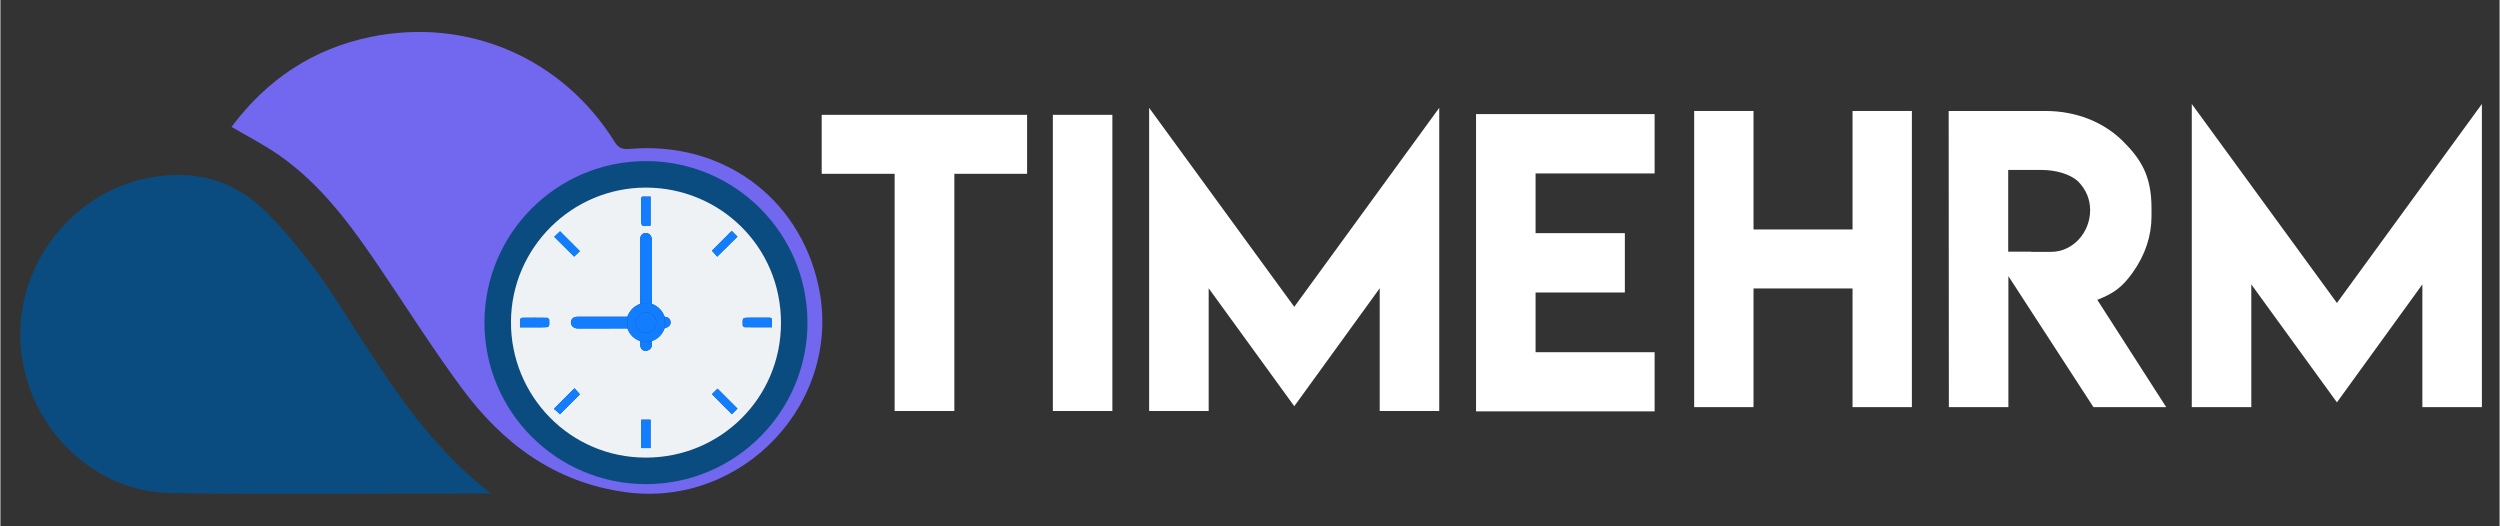 <svg version="1.2" baseProfile="tiny-ps" xmlns="http://www.w3.org/2000/svg" viewBox="0 0 1472 310" width="171" height="36">
	<rect x="0" y="0" width="1472" height="310" fill="#333333" stroke="none"/>
	<title>AI - Copy-ai</title>
	<style>
		tspan { white-space:pre }
		.shp0 { fill: #ffffff } 
		.shp1 { fill: #7267ef } 
		.shp2 { fill: #0b4c80 } 
		.shp3 { fill: #eef2f4 } 
		.shp4 { fill: #127eff } 
	</style>
	<g id="Layer 1">
		<g id="&lt;Group&gt;">
			<g id="&lt;Group&gt;">
				<g id="&lt;Group&gt;">
					<g id="&lt;Group&gt;">
						<path id="&lt;Compound Path&gt;" class="shp0" d="M604.71 67.64L604.71 102.37L561.86 102.37L561.86 242.08L526.69 242.08L526.69 102.37L483.73 102.37L483.73 67.64L604.71 67.64Z" />
						<path id="&lt;Compound Path&gt;" class="shp0" d="M619.88 67.64L654.94 67.64L654.94 242.08L619.88 242.08L619.88 67.64Z" />
						<path id="&lt;Compound Path&gt;" class="shp0" d="M762.08 180.72L847.46 63.52L847.46 242.08L812.4 242.08L812.4 169.79L762.08 239.26L711.66 169.79L711.66 242.08L676.59 242.08L676.59 63.52L762.08 180.72Z" />
						<path id="&lt;Compound Path&gt;" class="shp0" d="M974.32 67.2L974.32 102.16L904.2 102.16L904.2 137.33L956.79 137.33L956.79 172.28L904.2 172.28L904.2 207.45L974.32 207.45L974.32 242.29L869.14 242.29L869.14 67.2L974.32 67.2Z" />
					</g>
					<g id="&lt;Group&gt;">
						<path id="&lt;Compound Path&gt;" class="shp0" d="M1032.57 65.36L1032.57 135.16L1090.9 135.16L1090.9 65.36L1125.85 65.36L1125.85 239.8L1090.9 239.8L1090.9 169.9L1032.57 169.9L1032.57 239.8L997.62 239.8L997.62 65.36L1032.57 65.36Z" />
						<path id="&lt;Compound Path&gt;" fill-rule="evenodd" class="shp0" d="M1147.52 65.36L1204.44 65.36C1223.86 65.36 1239.57 72.69 1250.11 83.11C1260.73 93.73 1266.99 103.41 1266.99 122.71L1266.99 127.26C1266.99 139.02 1263.31 150.09 1255.95 160.48C1249.82 169.06 1244.97 172.71 1235.06 176.6L1275.64 239.8L1232.79 239.8L1182.69 162.64L1182.69 239.8L1147.63 239.8L1147.52 65.36ZM1230.84 123.8C1230.84 117.45 1228.54 111.85 1223.92 107.02C1219.37 102.6 1210.73 100.1 1202.28 100.1L1182.58 100.1L1182.58 148.25L1196.11 148.25L1196.11 148.36L1207.79 148.36C1220.57 148.36 1230.84 137.09 1230.84 123.8Z" />
						<path id="&lt;Compound Path&gt;" class="shp0" d="M1376.2 178.44L1461.58 61.25L1461.58 239.8L1426.52 239.8L1426.52 167.51L1376.2 236.99L1325.77 167.51L1325.77 239.8L1290.71 239.8L1290.71 61.25L1376.2 178.44Z" />
					</g>
				</g>
				<g id="&lt;Group&gt;">
					<path id="&lt;Path&gt;" class="shp1" d="M136.13 74.73C156.92 46.89 184.11 28.68 218.23 21.71C275.28 10.04 331.18 34.28 361.78 83.58C364.22 87.51 366.65 88.04 370.81 87.69C424.96 83.11 470.19 115.9 481.73 167.9C496.85 236.04 437.53 299.35 368.29 289.89C326.29 284.15 295.77 261.15 271.62 228.47C254.8 205.71 239.66 181.71 223.77 158.26C206.84 133.26 189.19 108.84 163.99 91.31C155.41 85.33 145.99 80.55 136.13 74.73Z" />
					<path id="&lt;Path&gt;" class="shp2" d="M288.97 290.63C224.79 290.63 162.37 291.37 99.97 290.39C53.42 289.65 14.69 249.88 11.85 202.42C9.04 155.42 42.8 112.68 88.46 104.54C114.15 99.95 136.75 105.81 155.33 123.73C166.48 134.49 176.28 146.79 185.68 159.15C194.17 170.32 201.37 182.46 209.01 194.26C231.57 229.12 254.12 263.96 288.97 290.63Z" />
				</g>
			</g>
			<g id="&lt;Group&gt;">
				<path id="&lt;Path&gt;" class="shp2" d="M475.36 190.01C475.36 242.55 432.77 285.15 380.23 285.15C327.68 285.15 285.09 242.55 285.09 190.01C285.09 137.47 327.68 94.88 380.23 94.88C432.77 94.88 475.36 137.47 475.36 190.01Z" />
				<g id="&lt;Group&gt;">
					<g id="&lt;Group&gt;">
						<path id="&lt;Compound Path&gt;" fill-rule="evenodd" class="shp3" d="M380.18 110.5C423.37 110.52 459.79 144.8 459.75 190.27C459.71 234.5 424.09 269.54 380.12 269.53C335.29 269.52 300.51 232.94 300.71 189.53C300.9 146.04 336.52 110.5 380.18 110.5ZM369.27 193.44C370.65 197.02 373.07 199.56 376.71 200.88C376.77 201.91 376.66 202.98 376.9 203.97C377.5 206.55 379.87 207.42 382.1 206.01C384.08 204.75 383.76 202.78 383.74 200.89C387.41 199.54 389.88 197.01 391.21 193.34C393.54 192.78 394.87 191.44 394.74 189.78C394.59 187.82 393.43 186.76 391.21 186.57C389.87 182.9 387.35 180.4 383.72 179C383.73 176.92 383.76 174.83 383.76 172.75C383.76 162.38 383.77 152.02 383.75 141.65C383.74 139 382.38 137.34 380.28 137.27C378.2 137.19 376.72 138.72 376.71 141.29C376.69 153.86 376.73 166.43 376.75 178.99C373.11 180.39 370.61 182.92 369.23 186.57C359.45 186.57 349.67 186.56 339.88 186.57C337.48 186.57 336 187.92 336.02 190.05C336.04 191.9 337.76 193.46 339.92 193.46C349.71 193.47 359.49 193.45 369.27 193.44ZM382.95 132.76C382.95 127.13 382.95 121.55 382.95 115.8C381.57 115.8 380.3 115.87 379.04 115.78C377.75 115.68 377.32 116.15 377.35 117.45C377.42 121.04 377.37 124.63 377.37 128.21C377.37 133.49 377.37 133.49 382.67 132.92C382.72 132.91 382.77 132.86 382.95 132.76ZM306.09 192.78C310.69 192.78 314.96 192.78 319.24 192.78C323.38 192.78 323.38 192.78 323.26 188.61C323.25 188.5 323.3 188.34 323.24 188.27C322.89 187.88 322.51 187.18 322.14 187.18C317.16 187.1 312.19 187.11 307.21 187.17C306.84 187.17 306.17 187.75 306.15 188.1C306.03 189.58 306.09 191.07 306.09 192.78ZM454.35 192.78C454.35 191.2 454.28 189.88 454.37 188.56C454.45 187.36 453.9 187.1 452.83 187.11C448.95 187.15 445.08 187.12 441.2 187.12C437.06 187.12 437.06 187.12 437.2 191.27C437.2 191.44 437.13 191.68 437.22 191.78C437.55 192.14 437.93 192.73 438.3 192.73C443.55 192.8 448.81 192.78 454.35 192.78ZM377.47 263.92C379.45 263.92 381.21 263.92 382.94 263.92C382.94 258.24 382.94 252.72 382.94 247.17C381.06 247.17 379.3 247.17 377.47 247.17C377.47 252.82 377.47 258.34 377.47 263.92ZM337.91 151.14C339.11 150.01 340.38 148.8 341.3 147.93C337.35 143.98 333.42 140.04 329.62 136.24C328.58 137.22 327.34 138.39 326.18 139.48C330.14 143.42 334.07 147.32 337.91 151.14ZM430.71 136.01C426.79 139.94 422.84 143.89 419.08 147.66C420.13 148.85 421.3 150.18 422.18 151.17C426.23 147.18 430.2 143.26 434.13 139.38C433.02 138.29 431.8 137.08 430.71 136.01ZM434.12 240.68C430.08 236.64 426.17 232.74 422.36 228.92C421.34 229.93 420.13 231.14 419.08 232.17C422.97 236.08 426.87 239.99 430.84 243.98C431.94 242.88 433.15 241.66 434.12 240.68ZM329.6 243.99C333.63 239.96 337.57 236.01 341.33 232.24C340.31 231.11 339.16 229.84 338.12 228.69C334.12 232.68 330.21 236.6 326 240.81C326.75 241.46 327.62 242.21 328.49 242.96C328.91 243.34 329.32 243.74 329.6 243.99Z" />
						<path id="&lt;Compound Path&gt;" fill-rule="evenodd" class="shp4" d="M376.71 200.88C373.07 199.56 370.65 197.02 369.27 193.44C369.26 191.15 369.25 188.86 369.23 186.57C370.61 182.92 373.11 180.39 376.75 178.99C379.07 179 381.4 179 383.72 179C387.35 180.4 389.87 182.9 391.21 186.57C391.21 188.83 391.21 191.09 391.21 193.34C389.88 197.01 387.41 199.54 383.74 200.89C381.4 201.55 379.06 201.58 376.71 200.88ZM386.29 189.96C386.31 186.76 383.41 183.86 380.21 183.86C377.06 183.87 374.18 186.79 374.14 190.02C374.1 193.07 377.01 195.97 380.16 196C383.38 196.03 386.26 193.19 386.29 189.96Z" />
						<path id="&lt;Path&gt;" class="shp4" d="M383.72 179C381.4 179 379.07 179 376.75 178.99C376.73 166.43 376.69 153.86 376.71 141.29C376.72 138.72 378.2 137.19 380.28 137.27C382.38 137.34 383.74 139 383.75 141.65C383.77 152.02 383.76 162.38 383.76 172.75C383.76 174.83 383.73 176.92 383.72 179Z" />
						<path id="&lt;Path&gt;" class="shp4" d="M369.23 186.57C369.25 188.86 369.26 191.15 369.27 193.44C359.49 193.45 349.71 193.47 339.92 193.46C337.76 193.46 336.04 191.9 336.02 190.05C336 187.92 337.48 186.57 339.88 186.57C349.67 186.56 359.45 186.57 369.23 186.57Z" />
						<path id="&lt;Path&gt;" class="shp4" d="M382.95 132.76C382.77 132.86 382.72 132.91 382.67 132.92C377.37 133.49 377.37 133.49 377.37 128.21C377.37 124.63 377.42 121.04 377.35 117.45C377.32 116.15 377.75 115.68 379.04 115.78C380.3 115.87 381.57 115.8 382.95 115.8C382.95 121.55 382.95 127.13 382.95 132.76Z" />
						<path id="&lt;Path&gt;" class="shp4" d="M306.09 192.78C306.09 191.07 306.03 189.58 306.15 188.1C306.17 187.75 306.84 187.17 307.21 187.17C312.19 187.11 317.16 187.1 322.14 187.18C322.51 187.18 322.89 187.88 323.24 188.27C323.3 188.34 323.25 188.5 323.26 188.61C323.38 192.78 323.38 192.78 319.24 192.78C314.96 192.78 310.69 192.78 306.09 192.78Z" />
						<path id="&lt;Path&gt;" class="shp4" d="M454.35 192.78C448.81 192.78 443.55 192.8 438.3 192.73C437.93 192.73 437.55 192.14 437.22 191.78C437.13 191.68 437.2 191.44 437.2 191.27C437.06 187.12 437.06 187.12 441.2 187.12C445.08 187.12 448.95 187.15 452.83 187.11C453.9 187.1 454.45 187.36 454.37 188.56C454.28 189.88 454.35 191.2 454.35 192.78Z" />
						<path id="&lt;Path&gt;" class="shp4" d="M377.47 263.92C377.47 258.34 377.47 252.82 377.47 247.17C379.3 247.17 381.06 247.17 382.94 247.17C382.94 252.72 382.94 258.24 382.94 263.92C381.21 263.92 379.45 263.92 377.47 263.92Z" />
						<path id="&lt;Path&gt;" class="shp4" d="M337.91 151.14C334.07 147.32 330.14 143.42 326.18 139.48C327.34 138.39 328.58 137.22 329.62 136.24C333.42 140.04 337.35 143.98 341.3 147.93C340.38 148.8 339.11 150.01 337.91 151.14Z" />
						<path id="&lt;Path&gt;" class="shp4" d="M430.71 136.01C431.8 137.08 433.02 138.29 434.13 139.38C430.2 143.26 426.23 147.18 422.18 151.17C421.3 150.18 420.13 148.85 419.08 147.66C422.84 143.89 426.79 139.94 430.71 136.01Z" />
						<path id="&lt;Path&gt;" class="shp4" d="M434.12 240.68C433.15 241.66 431.94 242.88 430.84 243.98C426.87 239.99 422.97 236.08 419.08 232.17C420.13 231.14 421.34 229.93 422.36 228.92C426.17 232.74 430.08 236.64 434.12 240.68Z" />
						<path id="&lt;Path&gt;" class="shp4" d="M329.6 243.99C329.32 243.74 328.91 243.34 328.49 242.96C327.62 242.21 326.75 241.46 326 240.81C330.21 236.6 334.12 232.68 338.12 228.69C339.16 229.84 340.31 231.11 341.33 232.24C337.57 236.01 333.63 239.96 329.6 243.99Z" />
						<path id="&lt;Path&gt;" class="shp4" d="M376.71 200.88C379.06 201.58 381.4 201.55 383.74 200.89C383.76 202.78 384.08 204.75 382.1 206.01C379.87 207.42 377.5 206.55 376.9 203.97C376.66 202.98 376.77 201.91 376.71 200.88Z" />
						<path id="&lt;Path&gt;" class="shp4" d="M391.21 193.34C391.21 191.09 391.21 188.83 391.21 186.57C393.43 186.76 394.59 187.82 394.74 189.78C394.87 191.44 393.54 192.78 391.21 193.34Z" />
						<path id="&lt;Path&gt;" class="shp4" d="M386.29 189.96C386.26 193.19 383.38 196.03 380.16 196C377.01 195.97 374.1 193.07 374.14 190.02C374.18 186.79 377.06 183.87 380.21 183.86C383.41 183.86 386.31 186.76 386.29 189.96Z" />
					</g>
				</g>
			</g>
		</g>
	</g>
</svg>